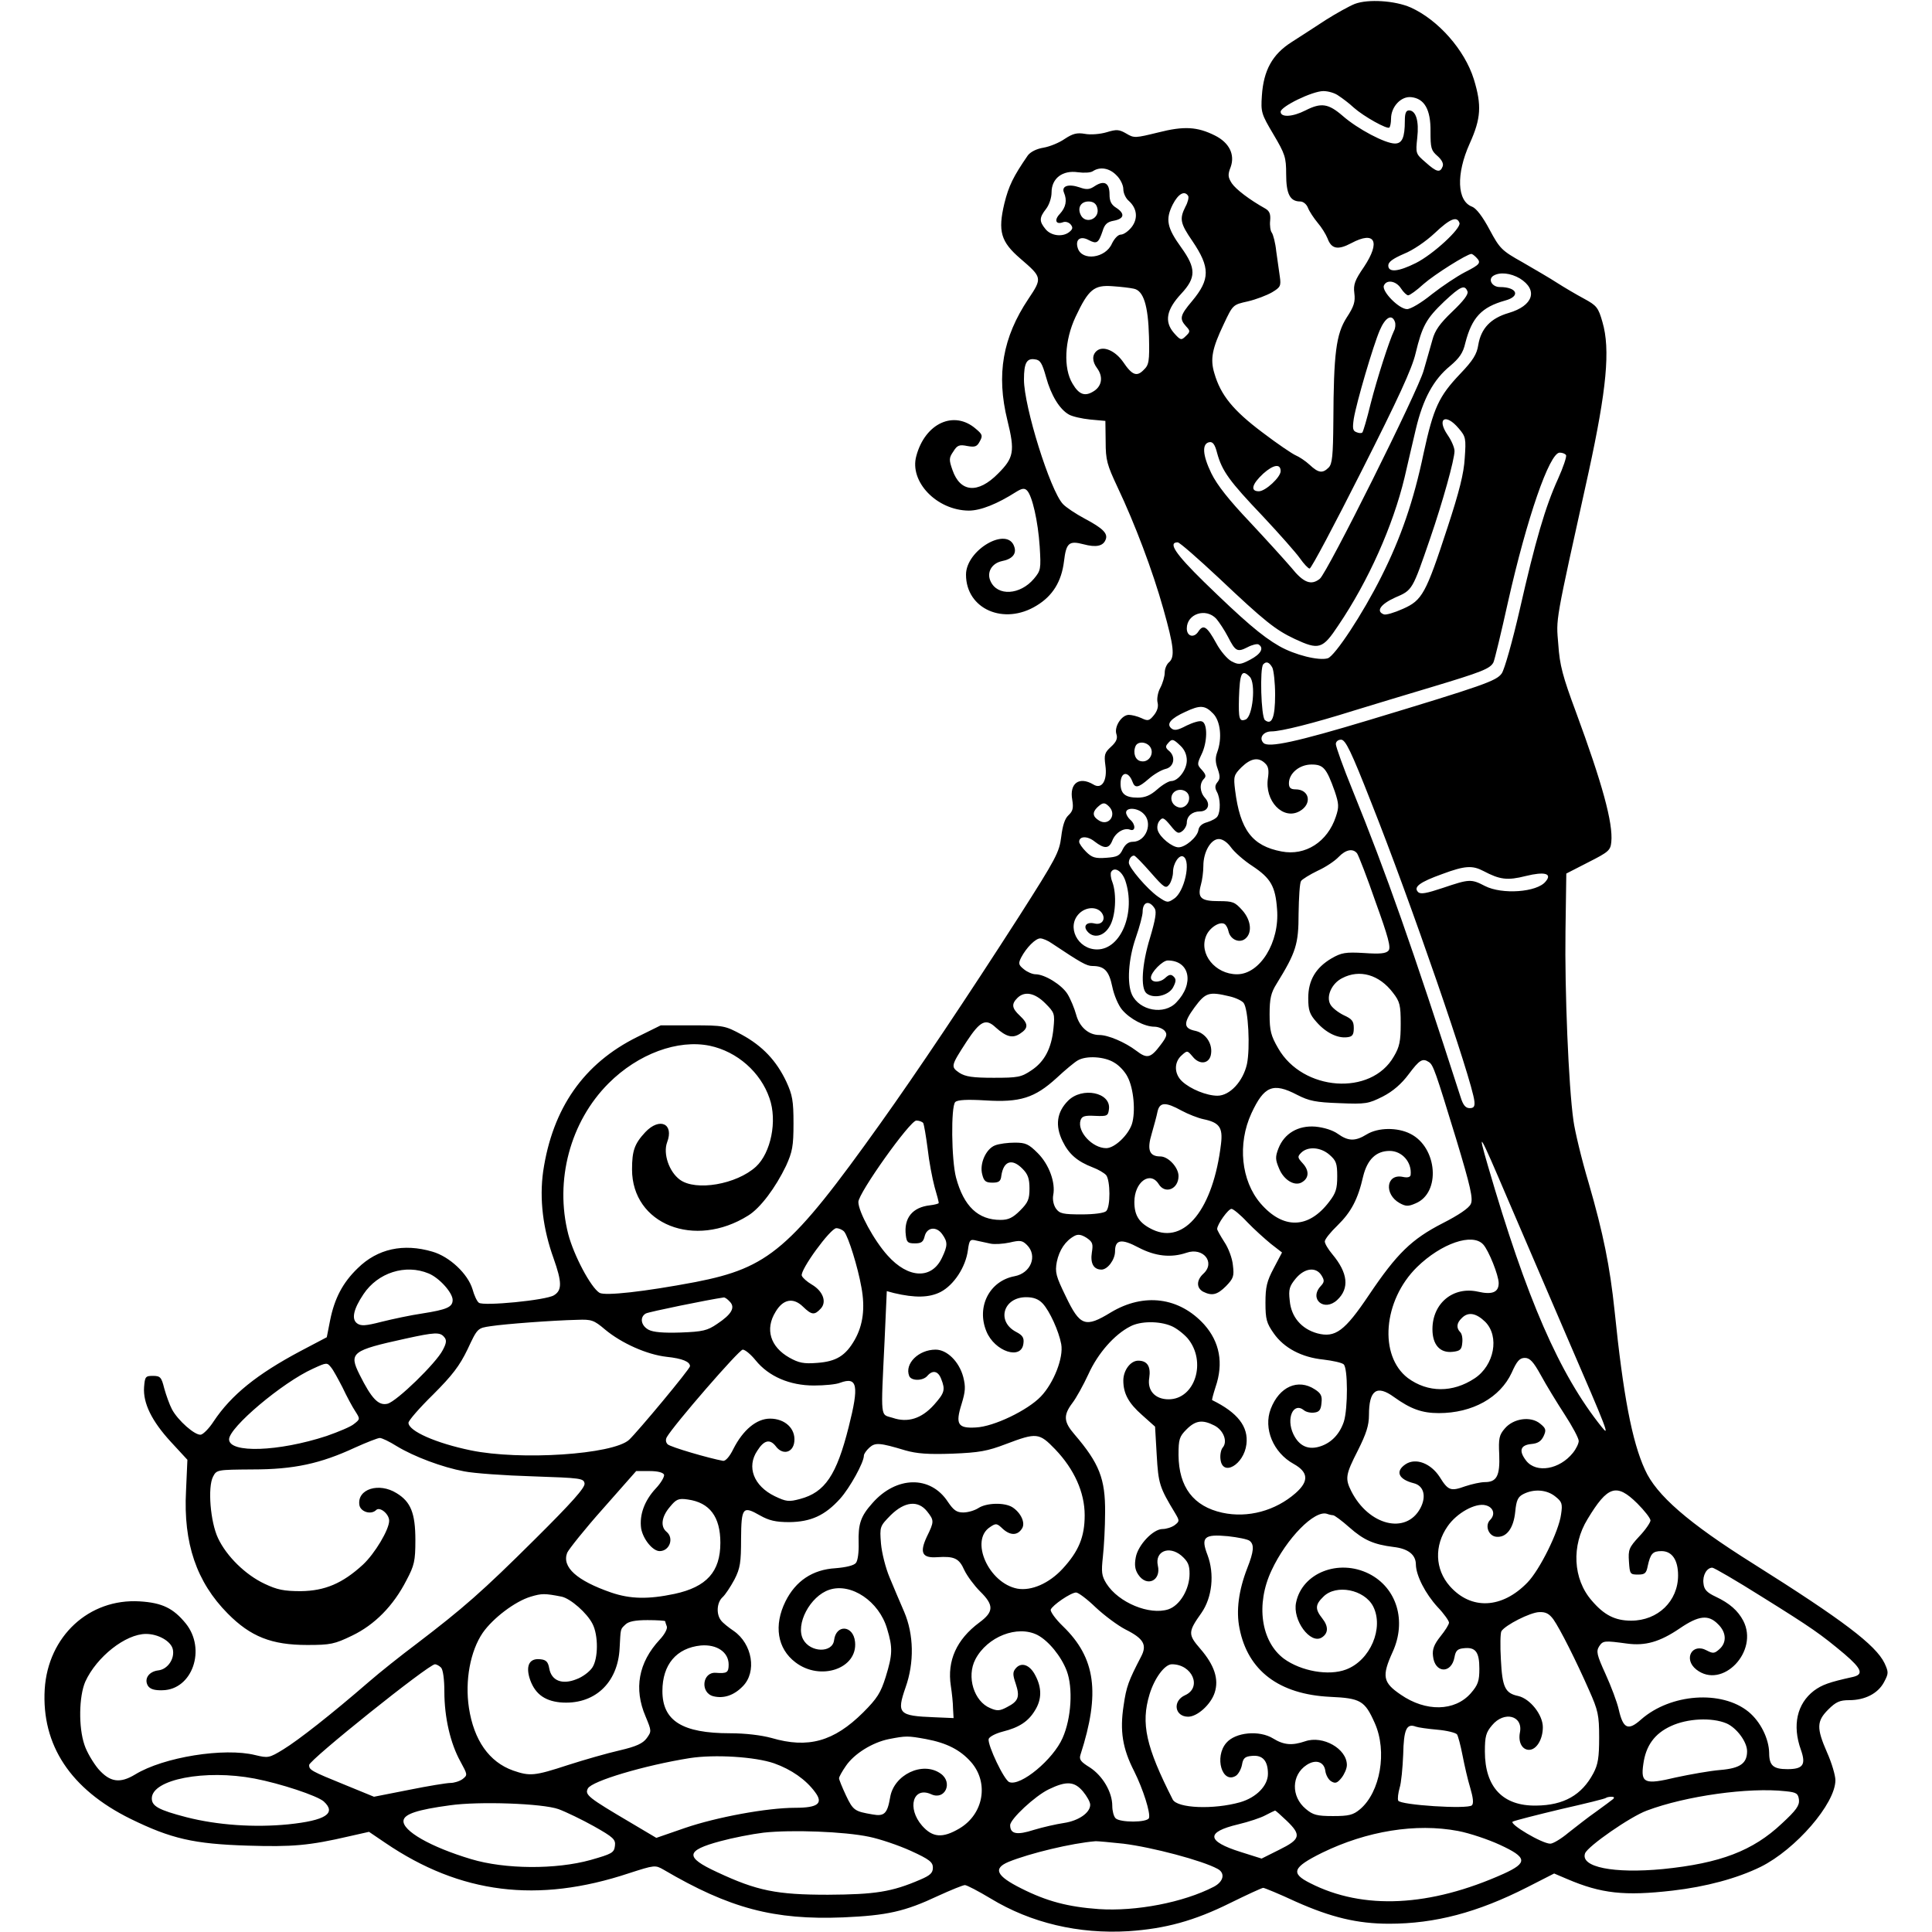  <svg version="1.0" xmlns="http://www.w3.org/2000/svg" width="700pt" height="700pt" viewBox="0 0 700 700" preserveAspectRatio="xMidYMid meet">
<g transform="translate(0,700) scale(0.1,-0.1)" fill="#000000" stroke="none">
<path d="M4909 6986 c-20 -8 -67 -34 -105 -58 -38 -25 -94 -61 -125 -81 -69
-44 -101 -102 -107 -194 -4 -59 -2 -66 42 -140 42 -71 46 -83 46 -144 0 -72
14 -99 51 -99 11 0 23 -10 28 -23 5 -13 21 -37 35 -54 14 -16 30 -42 36 -57
14 -38 37 -43 86 -17 86 46 107 6 46 -86 -33 -48 -39 -64 -35 -95 4 -31 -1
-48 -28 -89 -38 -60 -47 -129 -48 -376 -1 -124 -4 -154 -17 -167 -22 -22 -37
-20 -69 10 -15 14 -38 29 -50 34 -12 5 -67 42 -122 84 -105 79 -150 134 -173
213 -16 52 -8 91 34 179 33 70 33 70 87 82 30 7 69 22 88 33 30 18 33 23 28
57 -3 20 -9 62 -13 92 -3 30 -11 60 -16 67 -5 6 -8 26 -6 44 2 23 -2 34 -17
43 -59 33 -107 70 -122 92 -14 22 -15 31 -4 59 16 45 -5 88 -57 114 -64 32
-112 35 -206 11 -82 -20 -87 -21 -115 -4 -26 15 -35 16 -71 5 -23 -7 -59 -10
-79 -6 -29 5 -44 1 -73 -18 -20 -14 -54 -28 -77 -32 -25 -4 -47 -15 -57 -28
-53 -77 -69 -110 -85 -174 -24 -101 -13 -139 58 -200 79 -68 80 -70 29 -146
-93 -139 -117 -274 -76 -440 28 -113 23 -136 -34 -193 -73 -74 -137 -68 -165
13 -13 37 -13 44 3 67 14 23 22 26 51 20 28 -5 35 -2 45 17 11 20 10 25 -14
45 -79 69 -184 21 -216 -98 -26 -93 74 -197 190 -198 43 0 103 24 172 68 21
13 30 14 39 5 19 -19 40 -112 46 -203 5 -82 4 -87 -21 -117 -50 -59 -132 -64
-157 -9 -15 32 4 65 41 73 37 7 54 26 45 52 -24 76 -175 -11 -175 -101 0 -125
138 -185 256 -112 58 35 90 87 99 160 8 67 18 76 71 62 45 -12 71 -7 80 17 9
22 -10 41 -76 76 -32 17 -68 41 -79 53 -46 49 -141 353 -141 451 0 60 10 78
40 73 19 -2 26 -14 40 -64 18 -66 49 -117 83 -136 12 -7 47 -15 77 -18 l55 -5
1 -75 c0 -67 5 -84 43 -165 63 -133 127 -302 166 -441 38 -135 43 -175 20
-194 -8 -7 -15 -23 -15 -37 0 -13 -7 -38 -16 -55 -9 -16 -13 -40 -10 -53 4
-15 -1 -31 -13 -46 -17 -21 -22 -22 -45 -11 -15 7 -36 12 -46 12 -26 0 -54
-43 -45 -70 5 -15 0 -28 -20 -46 -23 -21 -25 -29 -20 -67 8 -55 -13 -89 -44
-69 -51 30 -87 4 -76 -56 5 -30 2 -41 -14 -56 -13 -12 -21 -37 -26 -78 -7 -56
-18 -77 -152 -287 -188 -293 -373 -569 -503 -751 -326 -457 -404 -523 -670
-575 -185 -35 -328 -51 -348 -39 -32 20 -93 136 -113 212 -50 195 7 408 146
547 107 107 251 160 367 136 99 -21 184 -96 216 -190 29 -82 5 -198 -49 -248
-70 -64 -218 -90 -276 -47 -39 29 -61 94 -46 135 26 68 -27 92 -79 37 -39 -42
-48 -67 -48 -135 0 -199 227 -289 421 -167 44 27 99 101 137 180 23 51 27 71
27 154 0 82 -4 103 -26 151 -36 76 -86 129 -161 170 -61 33 -66 34 -179 34
l-115 0 -85 -42 c-194 -96 -307 -258 -341 -487 -14 -100 -1 -208 38 -316 30
-85 31 -115 1 -133 -28 -18 -256 -40 -272 -27 -7 5 -17 27 -23 49 -17 56 -83
118 -145 136 -105 31 -199 11 -271 -60 -54 -52 -84 -109 -100 -189 l-12 -61
-95 -50 c-158 -84 -251 -159 -315 -255 -16 -25 -37 -46 -46 -48 -21 -4 -84 52
-105 92 -9 17 -21 51 -28 76 -10 40 -14 45 -41 45 -27 0 -29 -3 -32 -41 -4
-58 28 -123 97 -198 l60 -65 -5 -113 c-10 -189 38 -330 151 -444 83 -84 159
-114 288 -114 84 0 99 3 163 34 81 39 149 107 197 201 28 53 32 69 32 145 0
98 -17 139 -68 170 -64 40 -143 15 -135 -42 3 -25 42 -38 61 -19 13 13 47 -14
47 -39 0 -32 -52 -119 -95 -159 -74 -68 -138 -95 -225 -96 -61 0 -86 5 -132
27 -68 32 -137 99 -168 165 -28 59 -38 185 -18 223 13 25 15 25 143 26 150 0
246 21 371 79 42 19 83 35 90 35 8 0 35 -13 62 -30 63 -38 164 -76 244 -91 35
-7 146 -15 248 -18 175 -6 185 -7 188 -26 2 -15 -47 -70 -180 -202 -191 -190
-260 -250 -429 -379 -56 -42 -134 -104 -173 -138 -135 -117 -255 -211 -309
-244 -52 -32 -56 -32 -102 -21 -112 28 -332 -7 -435 -70 -56 -34 -92 -28 -134
20 -19 23 -42 62 -50 87 -22 64 -20 176 3 229 41 90 146 173 220 173 44 0 90
-26 97 -55 8 -34 -18 -73 -52 -77 -35 -4 -53 -31 -38 -56 8 -12 24 -17 53 -16
108 2 159 149 84 242 -45 55 -85 75 -167 80 -184 11 -332 -127 -344 -318 -12
-203 94 -363 311 -470 147 -72 229 -91 424 -97 162 -5 223 0 369 34 l71 16 59
-40 c272 -185 552 -220 883 -110 93 30 95 30 125 13 240 -141 401 -183 651
-173 159 7 223 21 344 78 46 21 90 39 97 39 7 0 49 -22 94 -49 145 -88 318
-129 499 -118 133 9 237 37 368 102 61 30 115 55 120 55 4 0 58 -22 118 -50
128 -57 223 -80 338 -80 167 0 321 41 500 132 l98 50 47 -20 c124 -53 208 -62
382 -42 121 14 233 44 319 86 127 63 271 229 271 314 0 17 -13 62 -30 100 -39
89 -38 114 4 156 28 28 42 34 76 34 57 0 104 24 126 65 17 32 17 36 2 69 -32
66 -151 156 -475 360 -236 148 -352 249 -393 341 -47 102 -79 271 -110 575
-17 162 -41 281 -94 464 -26 87 -50 188 -55 225 -18 125 -32 476 -29 686 l3
210 80 41 c73 37 80 43 83 73 7 69 -33 213 -128 471 -48 129 -59 170 -64 245
-8 98 -14 64 110 625 65 299 79 444 50 543 -15 53 -21 60 -67 85 -28 15 -72
41 -97 57 -26 17 -83 50 -126 75 -75 42 -82 49 -119 118 -25 47 -48 77 -63 83
-55 20 -59 118 -9 229 41 91 44 138 15 233 -33 106 -129 215 -229 260 -57 25
-154 31 -202 13z m-59 -333 c14 -9 39 -28 55 -43 36 -32 122 -80 129 -72 3 3
6 17 6 32 0 43 36 82 73 78 48 -5 71 -45 70 -124 0 -60 2 -69 25 -89 16 -14
23 -28 19 -38 -9 -24 -22 -21 -62 15 -36 31 -36 32 -30 89 7 61 -5 99 -30 99
-11 0 -15 -11 -15 -37 0 -62 -10 -83 -36 -83 -35 0 -134 52 -189 100 -52 45
-78 49 -135 20 -47 -24 -90 -26 -90 -5 0 19 115 75 155 75 17 0 42 -7 55 -17z
m-805 -288 c14 -13 25 -36 25 -50 0 -15 9 -34 20 -43 30 -27 34 -64 10 -95
-12 -15 -29 -27 -39 -27 -10 0 -23 -14 -32 -32 -23 -54 -109 -65 -124 -17 -10
31 9 46 40 29 29 -15 35 -11 50 33 7 24 17 33 39 37 39 7 43 25 12 46 -20 12
-26 25 -26 50 0 41 -19 52 -53 30 -19 -13 -30 -14 -55 -5 -41 14 -67 5 -57
-19 12 -28 7 -53 -15 -77 -22 -23 -14 -40 12 -30 8 3 20 0 27 -8 9 -11 8 -17
-4 -27 -24 -20 -67 -15 -87 10 -23 28 -23 41 2 73 11 14 20 40 20 60 0 51 40
81 95 73 22 -3 47 -2 55 4 26 17 60 11 85 -15z m260 -75 c3 -5 -1 -23 -10 -39
-22 -44 -19 -60 25 -124 65 -96 65 -139 -1 -218 -44 -52 -46 -64 -22 -91 16
-17 16 -20 -1 -36 -16 -16 -19 -15 -43 12 -35 41 -27 84 27 142 54 58 54 92 0
167 -52 72 -58 102 -31 156 20 39 43 52 56 31z m-330 -41 c14 -42 -45 -66 -61
-24 -10 25 4 45 30 45 16 0 27 -7 31 -21z m1313 -57 c6 -20 -96 -114 -158
-145 -64 -32 -100 -35 -100 -9 0 13 17 25 56 42 33 13 80 45 113 76 55 52 80
62 89 36z m60 -124 c20 -20 15 -26 -40 -54 -29 -15 -83 -51 -120 -80 -38 -31
-77 -54 -90 -54 -29 0 -92 64 -84 85 9 23 44 18 62 -10 9 -14 21 -25 26 -25 6
0 31 18 56 41 40 35 156 108 173 109 3 0 10 -5 17 -12z m159 -77 c67 -42 48
-99 -41 -125 -65 -19 -100 -56 -110 -116 -5 -33 -19 -56 -65 -104 -78 -82 -97
-123 -133 -288 -36 -173 -83 -308 -153 -447 -68 -136 -168 -287 -194 -296 -32
-10 -120 12 -176 44 -63 36 -129 93 -273 233 -104 102 -131 143 -95 143 7 0
74 -59 150 -130 165 -156 204 -187 274 -220 88 -41 101 -37 158 49 109 161
198 361 240 536 11 47 29 126 41 176 26 109 64 179 124 228 33 28 47 47 55 83
24 93 59 130 144 154 57 15 45 49 -19 49 -28 0 -44 28 -23 41 23 14 62 10 96
-10z m-1399 -37 c35 -7 52 -60 55 -174 2 -89 0 -102 -19 -120 -25 -26 -42 -20
-75 29 -29 41 -72 59 -95 40 -18 -15 -17 -39 1 -63 22 -30 18 -63 -10 -82 -33
-22 -55 -15 -79 26 -34 56 -29 157 11 242 47 100 67 116 134 111 30 -2 64 -6
77 -9z m1209 -10 c4 -10 -14 -34 -55 -73 -45 -43 -63 -68 -72 -102 -7 -24 -21
-75 -32 -112 -20 -73 -350 -734 -376 -754 -31 -25 -59 -15 -103 40 -24 28 -92
103 -151 166 -74 78 -118 133 -139 176 -32 66 -35 108 -7 113 12 2 20 -8 28
-40 18 -65 44 -101 165 -228 60 -64 121 -133 135 -153 14 -20 30 -37 35 -37 6
0 90 159 188 353 132 261 183 371 196 427 24 99 38 125 104 188 59 55 74 62
84 36z m-263 -110 c3 -8 2 -23 -3 -32 -17 -35 -61 -171 -85 -265 -13 -54 -27
-101 -30 -104 -3 -3 -12 -3 -21 1 -14 5 -15 14 -10 49 10 60 70 264 94 320 20
47 44 61 55 31z m231 -386 c26 -30 27 -37 22 -108 -3 -55 -20 -122 -62 -250
-79 -242 -92 -265 -162 -296 -31 -14 -62 -23 -69 -20 -30 11 -12 37 41 61 63
27 62 26 127 215 45 131 88 285 88 316 0 12 -11 38 -25 58 -41 60 -7 80 40 24z
m389 -97 c3 -5 -10 -44 -29 -86 -46 -101 -82 -224 -139 -475 -26 -113 -55
-216 -65 -230 -19 -27 -64 -43 -481 -169 -262 -79 -364 -101 -382 -83 -18 18
-1 42 29 42 35 0 154 30 297 75 61 19 188 57 281 85 183 55 214 67 226 90 4 8
28 107 53 220 68 302 150 540 187 540 10 0 20 -4 23 -9z m-1034 -58 c0 -22
-55 -73 -79 -73 -32 0 -25 26 16 64 37 33 63 37 63 9z m-233 -535 c11 -13 30
-42 42 -65 27 -53 34 -57 71 -38 17 9 35 13 40 10 21 -13 8 -35 -30 -55 -36
-19 -43 -19 -68 -6 -15 8 -40 37 -55 65 -34 62 -47 70 -65 43 -16 -25 -42 -18
-42 11 0 53 69 76 107 35z m203 -177 c5 -11 10 -55 10 -98 0 -83 -12 -112 -37
-92 -14 12 -19 189 -6 202 11 12 22 8 33 -12z m-82 -33 c23 -23 11 -145 -15
-155 -23 -9 -26 3 -24 79 3 90 10 105 39 76z m-133 -133 c27 -27 34 -90 15
-141 -7 -19 -7 -36 2 -60 9 -26 9 -36 -1 -48 -9 -11 -10 -20 -2 -35 13 -23 14
-71 2 -89 -4 -7 -21 -16 -37 -21 -19 -5 -30 -15 -32 -29 -4 -25 -47 -62 -72
-62 -23 0 -67 36 -75 61 -4 11 -1 27 6 35 11 14 16 12 40 -17 23 -29 29 -31
43 -20 9 7 16 21 16 30 0 24 20 41 47 41 30 0 40 26 19 49 -19 21 -21 52 -4
69 9 9 7 16 -7 32 -18 19 -18 22 -2 56 22 44 23 113 2 120 -8 4 -33 -4 -56
-15 -32 -17 -44 -19 -55 -10 -19 16 -2 36 51 60 53 25 71 24 100 -6z m-118
-117 c15 -14 23 -33 23 -53 0 -34 -31 -75 -57 -75 -8 0 -31 -13 -50 -30 -25
-22 -44 -30 -71 -30 -45 0 -62 14 -62 51 0 43 28 47 43 7 9 -25 21 -23 59 10
18 16 45 32 61 36 31 7 38 45 12 66 -12 10 -13 16 -4 26 15 18 19 18 46 -8z
m691 -205 c142 -357 366 -1007 374 -1083 2 -19 -2 -25 -17 -25 -15 0 -24 11
-33 40 -175 543 -268 808 -391 1111 -34 83 -61 159 -61 168 0 9 8 16 19 16 16
0 36 -41 109 -227z m-799 198 c13 -24 -8 -55 -35 -49 -20 3 -30 29 -20 54 8
20 43 17 55 -5z m415 -57 c12 -11 14 -26 10 -53 -13 -83 55 -154 115 -120 46
26 36 79 -15 79 -18 0 -24 6 -24 22 0 36 38 68 82 68 43 0 54 -13 84 -97 15
-45 16 -57 4 -92 -30 -91 -110 -143 -197 -126 -106 20 -150 78 -168 222 -6 49
-5 55 23 83 34 33 62 38 86 14z m-276 -120 c4 -25 -19 -47 -41 -38 -22 8 -30
34 -16 51 17 20 53 12 57 -13z m-290 -36 c30 -30 -1 -73 -36 -51 -23 14 -25
29 -7 47 20 19 27 20 43 4z m124 -25 c37 -33 11 -103 -38 -103 -15 0 -27 -9
-36 -27 -11 -24 -20 -28 -60 -31 -40 -3 -52 1 -73 22 -14 14 -25 30 -25 36 0
21 30 22 56 1 35 -27 52 -27 64 3 11 29 42 48 64 40 21 -8 21 19 1 36 -8 7
-15 19 -15 26 0 19 40 18 62 -3z m318 -123 c12 -17 47 -48 78 -68 66 -44 83
-73 89 -156 10 -120 -62 -236 -145 -236 -79 0 -139 74 -112 139 12 30 50 54
67 43 6 -4 12 -16 14 -26 6 -28 35 -43 57 -30 30 19 27 68 -7 106 -27 30 -34
33 -86 33 -64 0 -77 12 -64 59 5 17 9 48 9 69 0 50 27 97 56 97 14 0 31 -12
44 -30z m457 -22 c5 -7 36 -86 67 -176 46 -127 56 -165 47 -176 -9 -11 -31
-13 -89 -9 -67 4 -82 1 -117 -19 -58 -34 -85 -80 -85 -144 0 -45 5 -59 30 -87
34 -39 77 -60 112 -55 18 2 23 9 23 33 0 25 -6 33 -37 47 -20 10 -42 27 -48
39 -16 29 5 76 43 95 63 33 134 13 184 -53 25 -32 28 -45 28 -112 0 -63 -4
-84 -25 -119 -82 -144 -330 -126 -419 30 -26 45 -31 63 -31 123 0 57 5 78 25
110 71 115 80 144 80 255 1 58 4 111 9 118 4 6 31 23 60 37 29 13 63 36 76 50
26 27 52 32 67 13z m-748 -69 c50 -57 55 -60 68 -43 7 10 13 30 13 44 0 32 23
66 38 56 28 -17 3 -128 -34 -152 -23 -16 -26 -15 -58 7 -40 28 -106 106 -106
123 0 14 9 26 19 26 4 0 31 -28 60 -61z m1206 5 c59 -31 86 -35 153 -18 69 17
97 9 72 -20 -31 -39 -158 -48 -220 -16 -50 26 -57 25 -152 -7 -60 -20 -81 -24
-90 -15 -18 18 6 36 87 65 83 31 110 32 150 11z m-1298 -34 c39 -115 -15 -250
-102 -250 -71 0 -112 83 -65 130 24 24 62 26 80 5 19 -23 4 -48 -24 -41 -29 7
-43 -9 -26 -29 22 -26 59 -18 80 18 22 35 27 117 10 162 -6 15 -7 31 -4 36 12
20 39 3 51 -31z m107 -102 c7 -12 2 -41 -17 -105 -30 -97 -35 -184 -13 -202
25 -21 79 -9 96 21 11 21 12 30 3 39 -10 10 -17 9 -32 -5 -20 -18 -51 -16 -51
2 0 19 42 62 61 62 80 0 97 -84 31 -152 -44 -47 -134 -30 -161 29 -18 40 -13
127 14 205 14 40 25 82 25 94 0 37 24 44 44 12z m-373 -126 c105 -70 126 -82
147 -82 43 0 60 -17 72 -75 6 -30 22 -68 36 -84 28 -33 81 -61 117 -61 13 0
30 -7 37 -15 10 -12 8 -21 -15 -51 -36 -48 -49 -51 -88 -21 -41 31 -102 57
-134 57 -39 0 -72 29 -84 74 -6 22 -20 56 -31 74 -21 34 -83 72 -116 72 -11 0
-30 8 -42 18 -20 16 -21 21 -10 43 19 36 52 69 69 69 9 0 28 -8 42 -18z m-24
-217 c34 -34 35 -38 30 -90 -7 -74 -33 -122 -80 -153 -37 -25 -49 -27 -137
-27 -76 0 -102 4 -124 18 -32 22 -31 25 26 113 50 76 70 85 106 51 38 -34 61
-40 88 -22 31 20 30 36 -1 65 -29 27 -31 42 -9 64 26 26 63 19 101 -19z m668
25 c22 -5 45 -16 51 -24 17 -23 24 -163 12 -221 -14 -63 -62 -115 -107 -115
-39 0 -98 24 -128 52 -29 27 -30 69 -2 94 21 19 21 18 40 -4 26 -33 63 -26 67
11 5 38 -21 74 -57 82 -44 9 -44 29 -3 85 40 54 52 58 127 40z m-418 -240 c18
-10 39 -33 48 -51 23 -43 30 -128 16 -172 -14 -41 -63 -87 -93 -87 -50 0 -106
60 -93 101 5 15 15 18 53 16 44 -2 47 0 50 25 7 60 -97 81 -148 30 -41 -41
-48 -90 -20 -147 23 -47 53 -73 110 -95 19 -7 41 -20 48 -28 15 -20 16 -114 0
-130 -7 -7 -43 -12 -89 -12 -68 0 -80 3 -93 21 -9 13 -13 33 -10 49 9 45 -15
111 -56 152 -33 33 -44 38 -83 38 -25 0 -57 -4 -72 -10 -33 -13 -57 -67 -46
-106 6 -24 13 -29 37 -29 23 0 30 5 32 25 8 54 39 64 77 25 19 -19 25 -35 25
-71 0 -39 -5 -51 -34 -80 -26 -26 -42 -34 -71 -34 -81 0 -133 49 -161 153 -17
64 -19 258 -3 274 8 8 42 10 109 6 126 -8 179 9 258 81 31 29 66 58 77 64 31
18 97 14 132 -8z m1140 2 c16 -10 24 -34 99 -279 52 -172 62 -217 53 -235 -6
-15 -45 -41 -102 -70 -113 -58 -166 -110 -267 -260 -88 -131 -122 -156 -187
-139 -58 16 -95 60 -100 118 -5 42 -1 53 22 81 32 38 73 43 93 11 11 -18 11
-24 -3 -39 -43 -47 13 -94 60 -50 45 42 39 98 -18 166 -15 18 -27 38 -27 46 0
8 21 34 46 58 49 48 74 94 93 178 15 61 47 92 96 92 45 0 81 -41 76 -87 -1 -8
-11 -11 -29 -7 -60 12 -68 -63 -11 -95 22 -12 31 -13 58 -1 92 38 79 203 -19
252 -47 24 -117 23 -158 -2 -42 -26 -67 -25 -105 2 -18 13 -50 23 -81 26 -63
5 -113 -25 -134 -79 -12 -31 -11 -41 2 -72 17 -43 58 -67 84 -50 25 15 26 42
2 68 -19 21 -20 24 -5 39 24 23 70 20 102 -8 24 -21 28 -31 28 -78 0 -45 -5
-61 -29 -92 -75 -99 -167 -101 -249 -6 -70 82 -84 215 -33 326 46 99 78 113
166 67 43 -22 67 -27 153 -30 96 -4 105 -2 157 24 37 19 68 46 94 81 39 52 50
59 73 44z m-896 -176 c24 -13 60 -27 79 -31 58 -12 71 -30 64 -89 -28 -236
-132 -366 -248 -311 -48 23 -66 50 -66 100 0 72 57 114 88 65 23 -38 72 -19
72 29 0 31 -37 71 -66 71 -40 0 -49 24 -31 83 8 28 18 64 21 80 8 34 29 35 87
3z m-936 -45 c3 -6 10 -47 16 -93 5 -46 17 -108 25 -138 9 -30 16 -57 15 -59
0 -2 -14 -6 -31 -8 -64 -7 -96 -46 -88 -109 3 -25 7 -29 33 -29 23 0 30 5 35
25 8 34 43 38 64 8 20 -28 20 -41 -1 -85 -37 -79 -122 -76 -197 8 -49 54 -106
159 -106 194 0 32 187 295 210 295 10 0 21 -4 25 -9z m2118 -276 c47 -110 145
-337 217 -505 145 -335 154 -359 123 -320 -153 191 -272 464 -412 946 -40 137
-32 123 72 -121z m-944 -83 c25 -26 64 -61 86 -79 l40 -31 -30 -57 c-25 -47
-30 -68 -30 -125 0 -60 4 -74 30 -111 37 -53 101 -87 180 -95 33 -4 66 -11 73
-17 16 -12 16 -161 1 -208 -15 -45 -45 -76 -84 -89 -44 -15 -78 0 -99 44 -27
57 0 118 39 86 7 -6 24 -10 37 -8 18 2 24 10 26 35 3 25 -2 35 -24 49 -61 40
-129 10 -160 -71 -27 -71 9 -158 83 -199 54 -30 56 -63 7 -106 -73 -64 -173
-91 -265 -71 -105 23 -158 93 -159 209 0 57 3 67 29 93 33 33 58 36 101 14 33
-17 49 -58 30 -80 -6 -7 -10 -26 -8 -42 7 -65 85 -20 94 54 8 64 -32 115 -124
160 -2 0 4 22 12 47 30 87 15 164 -41 227 -90 99 -218 116 -338 44 -93 -57
-112 -50 -164 59 -35 72 -39 86 -32 124 9 43 31 76 64 94 13 7 25 5 44 -7 22
-15 24 -22 19 -53 -6 -39 6 -62 35 -62 22 0 49 36 49 66 0 43 23 47 85 14 61
-32 118 -38 174 -19 60 21 106 -35 61 -76 -25 -23 -26 -51 -1 -65 32 -16 51
-12 83 20 27 28 30 36 25 76 -2 24 -16 62 -31 84 -14 22 -26 43 -26 47 0 17
40 73 52 73 6 0 32 -21 57 -48z m-1460 -35 c15 -19 49 -127 62 -201 14 -75 6
-137 -24 -190 -33 -58 -67 -79 -136 -84 -49 -4 -67 0 -101 19 -69 39 -89 103
-50 166 27 46 64 53 99 19 32 -31 42 -32 65 -7 22 24 8 63 -33 87 -17 10 -33
24 -36 32 -7 20 104 172 125 172 10 0 23 -6 29 -13z m530 -43 c14 -3 46 -1 69
4 38 9 46 8 63 -9 39 -39 14 -102 -45 -113 -91 -17 -139 -111 -102 -200 30
-73 127 -105 134 -44 3 21 -3 30 -26 42 -73 38 -47 126 36 126 27 0 45 -7 60
-23 25 -27 58 -99 67 -147 9 -49 -27 -141 -74 -190 -48 -50 -170 -109 -235
-112 -66 -4 -75 12 -52 85 14 46 15 62 6 98 -15 56 -59 99 -100 99 -62 0 -113
-51 -96 -95 7 -19 50 -19 66 0 19 22 39 18 50 -11 16 -40 12 -51 -26 -94 -45
-50 -95 -66 -150 -47 -45 14 -43 -11 -29 280 l8 179 26 -7 c76 -18 128 -17
169 4 48 25 91 90 99 152 5 37 8 40 31 34 13 -3 36 -8 51 -11z m1785 -3 c20
-22 56 -112 56 -140 0 -33 -23 -43 -75 -31 -90 20 -165 -42 -165 -136 0 -56
27 -87 73 -82 27 3 33 8 35 32 2 16 -1 33 -7 39 -15 15 -14 33 5 51 23 24 52
19 85 -13 53 -53 33 -158 -38 -205 -80 -53 -170 -52 -242 1 -106 81 -90 281
33 402 88 86 201 125 240 82z m-3821 -105 c39 -16 87 -70 87 -96 0 -26 -21
-35 -110 -49 -41 -6 -107 -20 -147 -30 -58 -15 -75 -16 -89 -6 -21 15 -14 51
23 106 52 78 152 110 236 75z m1091 -102 c21 -21 7 -46 -46 -81 -35 -24 -52
-28 -132 -31 -62 -2 -99 1 -116 10 -28 15 -33 46 -10 59 11 6 226 50 282 58 4
1 14 -6 22 -15z m-452 -101 c60 -50 152 -91 223 -99 58 -6 85 -18 85 -34 0
-10 -189 -237 -221 -267 -59 -53 -394 -75 -573 -38 -126 26 -226 70 -226 100
0 8 40 54 89 102 70 70 96 104 125 164 36 77 36 77 84 84 52 8 225 21 314 23
51 2 60 -1 100 -35z m2051 13 c18 -7 45 -28 60 -45 70 -84 27 -221 -69 -221
-49 0 -78 32 -70 78 6 41 -7 62 -40 62 -28 0 -54 -35 -54 -72 0 -47 19 -82 68
-125 l47 -42 6 -103 c6 -104 10 -117 67 -211 16 -27 16 -29 -2 -43 -11 -8 -31
-14 -44 -14 -34 0 -89 -58 -97 -103 -5 -27 -3 -44 9 -62 31 -47 84 -22 71 33
-11 51 40 73 85 36 24 -21 30 -34 30 -66 0 -56 -35 -115 -77 -129 -68 -22
-180 24 -224 93 -18 29 -19 42 -13 98 4 36 8 108 8 160 1 122 -21 178 -111
283 -39 45 -41 69 -8 113 14 18 40 65 59 106 34 75 94 143 151 172 37 20 105
20 148 2z m-2634 -40 c10 -11 9 -22 -5 -48 -24 -47 -167 -186 -200 -194 -33
-8 -58 19 -101 105 -40 80 -29 88 167 131 105 23 124 24 139 6z m1129 -85 c47
-58 123 -91 211 -91 38 0 81 4 95 10 63 23 69 -10 31 -160 -44 -175 -86 -237
-176 -261 -41 -11 -50 -10 -92 10 -76 37 -103 106 -63 165 24 38 45 43 66 17
25 -35 64 -25 68 16 5 47 -34 83 -88 83 -49 0 -98 -41 -133 -110 -13 -27 -28
-44 -37 -43 -50 9 -191 50 -201 60 -7 7 -8 17 -3 26 26 45 261 316 275 317 9
0 30 -18 47 -39z m2845 -54 c19 -35 58 -99 86 -142 28 -43 51 -86 51 -96 0 -9
-9 -28 -21 -43 -48 -60 -132 -75 -169 -29 -28 36 -22 57 18 61 24 2 36 10 45
29 10 22 8 28 -13 45 -34 28 -97 19 -128 -18 -20 -23 -23 -36 -20 -94 3 -77
-9 -100 -52 -100 -15 0 -47 -7 -71 -15 -53 -19 -62 -16 -93 34 -32 49 -86 70
-123 46 -39 -26 -26 -55 29 -69 37 -9 47 -48 24 -91 -52 -96 -187 -62 -250 62
-23 46 -21 60 24 148 30 60 40 90 40 128 0 90 28 111 91 65 60 -43 101 -58
162 -58 122 0 222 56 264 146 19 43 29 54 48 54 18 0 31 -14 58 -63z m-4383
28 c7 -8 25 -41 41 -72 15 -32 36 -71 46 -86 18 -28 18 -29 -4 -46 -11 -10
-57 -29 -100 -44 -174 -57 -353 -63 -353 -12 0 43 193 206 304 256 50 23 51
23 66 4z m2623 -296 c69 -72 107 -156 107 -239 0 -79 -22 -131 -80 -194 -49
-53 -113 -81 -164 -72 -104 20 -173 175 -99 223 22 15 25 14 47 -7 27 -24 53
-24 69 2 13 20 -4 57 -35 77 -29 18 -94 16 -123 -3 -14 -9 -38 -16 -55 -16
-24 0 -35 8 -56 39 -63 96 -187 93 -273 -5 -43 -48 -52 -76 -50 -145 1 -33 -3
-64 -10 -72 -7 -9 -36 -16 -74 -19 -83 -5 -144 -46 -181 -120 -43 -87 -30
-171 36 -221 90 -69 226 -23 216 74 -6 61 -69 65 -76 6 -6 -47 -86 -45 -112 3
-29 54 25 157 95 180 79 26 180 -42 209 -141 21 -69 20 -94 -5 -175 -18 -57
-30 -77 -82 -129 -106 -105 -199 -131 -332 -92 -37 10 -94 17 -150 17 -173 0
-245 45 -245 153 0 96 51 156 139 165 58 5 101 -24 101 -69 0 -29 -6 -33 -46
-30 -50 4 -58 -73 -9 -85 37 -9 74 3 106 36 52 52 35 154 -33 201 -18 12 -39
29 -45 37 -19 23 -16 66 5 85 10 9 29 38 43 64 21 41 24 62 24 147 1 115 6
121 69 85 32 -18 56 -24 106 -24 78 1 129 24 184 85 35 39 86 131 86 156 0 6
9 19 20 29 21 19 37 18 130 -10 42 -12 83 -15 170 -12 98 4 127 9 195 35 111
42 120 41 178 -19z m-1417 -92 c2 -7 -11 -30 -30 -50 -41 -44 -60 -96 -53
-145 7 -39 42 -82 67 -82 36 0 53 47 25 70 -23 19 -18 55 12 90 23 28 31 32
65 27 79 -11 118 -62 118 -157 0 -105 -50 -160 -166 -185 -95 -20 -160 -19
-230 5 -124 43 -179 92 -159 144 6 13 64 86 130 160 l120 136 48 0 c30 0 49
-5 53 -13z m3229 -79 c24 -19 27 -26 21 -65 -8 -61 -77 -201 -122 -247 -92
-95 -204 -100 -281 -13 -54 61 -57 147 -8 217 33 48 101 86 138 76 28 -7 36
-33 16 -53 -20 -20 -6 -58 22 -61 37 -4 63 30 69 91 4 42 10 54 30 64 38 19
84 16 115 -9z m297 -25 c26 -26 48 -54 48 -62 0 -7 -18 -34 -41 -58 -37 -40
-40 -48 -37 -91 3 -45 4 -47 33 -47 25 0 30 5 35 31 10 45 18 54 50 54 38 0
60 -32 60 -88 0 -93 -73 -164 -170 -164 -58 0 -98 20 -143 73 -68 78 -74 199
-15 295 73 121 105 131 180 57z m-2573 -29 c26 -33 26 -37 -1 -92 -27 -58 -17
-78 38 -74 62 4 79 -4 98 -47 10 -21 36 -56 57 -77 51 -50 50 -74 -3 -113 -82
-61 -117 -138 -103 -229 4 -26 8 -63 8 -82 l2 -35 -70 3 c-129 5 -137 13 -104
108 32 90 30 192 -5 274 -16 36 -39 92 -53 125 -14 33 -28 88 -31 122 -5 62
-4 63 35 103 51 50 99 55 132 14z m1471 -14 c5 0 32 -20 59 -44 52 -46 88 -62
160 -71 53 -6 81 -28 81 -64 1 -40 34 -105 79 -154 23 -24 41 -50 41 -56 0 -7
-14 -29 -31 -50 -23 -29 -30 -47 -27 -71 6 -63 67 -66 78 -4 4 23 11 30 33 32
43 5 57 -13 57 -74 0 -45 -5 -59 -31 -89 -58 -66 -163 -68 -254 -5 -65 44 -69
67 -29 155 51 112 15 232 -86 283 -110 55 -242 3 -264 -104 -14 -64 52 -153
93 -127 24 15 25 40 2 69 -27 34 -26 50 4 79 46 46 148 26 180 -35 40 -78 -10
-196 -98 -229 -63 -24 -163 -6 -225 39 -83 62 -103 197 -45 320 54 116 156
220 201 205 8 -3 18 -5 22 -5z m-302 -93 c17 -14 15 -38 -9 -99 -31 -80 -41
-154 -28 -218 30 -153 143 -239 328 -248 111 -5 126 -14 162 -95 46 -103 20
-250 -53 -312 -25 -21 -40 -25 -98 -25 -59 0 -73 4 -99 26 -54 45 -52 123 3
159 33 22 64 12 68 -22 2 -14 11 -31 21 -37 15 -9 22 -7 38 13 10 13 19 33 19
46 0 59 -87 108 -151 86 -47 -16 -77 -14 -116 10 -50 31 -137 23 -170 -16 -44
-51 -15 -150 35 -119 9 6 19 24 22 40 4 24 11 30 36 32 39 4 58 -18 58 -65 0
-43 -42 -86 -101 -103 -96 -27 -227 -22 -244 10 -97 191 -116 275 -84 381 18
59 55 109 81 109 74 0 110 -84 48 -112 -47 -21 -38 -78 11 -78 33 0 82 44 96
87 16 49 -1 100 -52 159 -45 52 -45 61 4 130 39 56 48 141 22 210 -25 65 -12
76 74 68 36 -4 72 -11 79 -17z m1855 -202 c183 -114 214 -136 300 -208 63 -54
70 -74 30 -83 -86 -19 -111 -28 -141 -50 -61 -47 -79 -125 -47 -214 19 -54 8
-70 -49 -70 -51 0 -66 13 -66 59 -1 51 -31 113 -75 149 -97 79 -282 66 -389
-28 -47 -42 -65 -34 -81 36 -6 27 -28 85 -48 129 -32 70 -34 82 -23 100 14 21
19 21 101 10 66 -9 119 6 191 55 69 47 104 51 139 15 30 -29 32 -66 5 -90 -18
-16 -23 -17 -46 -5 -53 29 -86 -31 -38 -69 94 -74 228 66 170 177 -19 36 -49
63 -100 87 -32 15 -42 26 -44 48 -4 29 12 57 32 57 6 0 87 -47 179 -105z
m-4348 0 c32 -7 92 -59 112 -99 21 -41 21 -125 -1 -158 -10 -15 -35 -34 -57
-42 -52 -21 -91 -6 -99 39 -4 23 -11 31 -31 33 -39 5 -54 -20 -41 -66 17 -56
52 -84 111 -90 122 -11 210 68 216 197 4 72 2 67 21 85 11 11 35 16 80 16 35
0 64 -2 64 -4 0 -2 3 -11 6 -19 3 -8 -8 -29 -26 -48 -77 -83 -94 -178 -51
-278 22 -53 22 -54 4 -79 -14 -19 -38 -30 -98 -44 -44 -10 -128 -34 -187 -53
-122 -40 -138 -41 -199 -20 -87 31 -142 110 -160 227 -15 99 5 206 50 272 37
53 117 114 174 131 40 12 51 12 112 0z m1935 -39 c31 -29 79 -65 108 -80 66
-33 79 -56 56 -99 -45 -87 -53 -107 -63 -177 -14 -91 -4 -155 38 -237 33 -66
60 -152 54 -170 -6 -17 -105 -17 -121 -1 -7 7 -12 27 -12 45 0 50 -35 109 -81
139 -34 21 -40 29 -34 47 72 223 55 350 -64 465 -27 26 -46 53 -44 60 6 16 73
62 92 62 8 0 40 -24 71 -54z m1658 -43 c24 -34 83 -151 130 -258 32 -72 36
-89 36 -170 0 -73 -4 -98 -21 -130 -42 -79 -107 -116 -207 -117 -121 -2 -186
67 -186 196 0 55 4 69 26 95 44 53 113 35 101 -26 -7 -35 8 -63 33 -63 27 0
50 38 50 82 0 45 -46 103 -89 113 -48 10 -58 32 -63 132 -3 50 -2 97 2 103 14
22 104 68 137 69 24 1 36 -6 51 -26z m-1869 -57 c40 -21 86 -77 106 -130 23
-61 17 -171 -15 -243 -34 -78 -152 -176 -193 -160 -19 7 -79 134 -75 156 2 8
24 20 51 27 60 15 93 37 117 77 25 40 25 82 1 127 -20 39 -51 49 -71 25 -11
-13 -11 -23 0 -55 16 -48 10 -64 -31 -85 -26 -14 -36 -15 -61 -4 -59 24 -87
114 -54 177 43 82 152 125 225 88z m-2161 -118 c7 -7 12 -42 12 -87 0 -94 22
-188 58 -253 26 -48 27 -49 8 -64 -11 -8 -31 -14 -44 -14 -13 0 -81 -11 -150
-25 l-127 -25 -105 43 c-123 50 -130 54 -130 72 0 18 433 365 456 365 5 0 15
-5 22 -12z m4657 -202 c37 -16 75 -67 75 -101 0 -44 -25 -62 -97 -68 -37 -3
-110 -16 -161 -27 -113 -27 -128 -21 -118 48 9 67 41 111 100 138 60 28 148
32 201 10z m-1048 -23 c35 -3 67 -11 72 -17 4 -6 13 -40 20 -76 7 -36 19 -89
28 -118 10 -34 13 -56 6 -63 -15 -15 -261 1 -267 17 -3 7 0 28 5 46 6 18 11
73 13 121 2 91 12 114 46 101 8 -3 43 -8 77 -11z m-1852 -34 c75 -14 124 -39
163 -83 66 -75 46 -189 -42 -241 -61 -36 -97 -33 -135 10 -56 64 -33 144 33
114 50 -23 80 43 34 75 -65 46 -170 -4 -183 -87 -10 -58 -21 -69 -64 -61 -64
11 -70 14 -96 69 -14 30 -25 57 -25 62 0 5 11 25 25 45 30 44 96 85 156 97 62
12 68 12 134 0z m-550 -88 c62 -22 115 -59 148 -104 31 -41 11 -57 -72 -57
-102 0 -285 -34 -399 -73 l-104 -36 -91 54 c-156 92 -169 102 -157 125 14 27
206 84 369 110 90 14 237 5 306 -19z m-1883 -55 c94 -18 227 -62 251 -83 47
-43 7 -69 -129 -83 -122 -12 -256 -3 -369 26 -100 26 -125 40 -125 68 0 69
193 106 372 72z m3002 -47 c14 -17 26 -38 26 -48 0 -29 -42 -58 -95 -66 -27
-4 -76 -15 -109 -25 -62 -20 -86 -15 -86 17 0 22 90 106 140 130 64 31 93 29
124 -8z m2594 -30 c2 -21 -10 -38 -62 -86 -105 -99 -223 -144 -431 -165 -178
-17 -300 7 -282 57 10 26 164 133 224 155 141 53 369 85 503 70 39 -4 45 -8
48 -31z m-673 3 c-6 -5 -33 -25 -62 -46 -29 -20 -73 -55 -100 -76 -26 -22 -56
-40 -66 -40 -30 0 -151 72 -136 80 8 4 86 24 174 45 88 20 162 38 164 41 2 2
11 4 20 4 9 0 11 -3 6 -8z m-3821 -37 c27 -10 85 -38 128 -62 71 -40 79 -48
76 -71 -3 -25 -11 -29 -88 -51 -126 -35 -310 -34 -433 3 -147 44 -250 103
-245 140 3 23 49 39 168 55 104 15 336 7 394 -14z m2638 -42 c54 -52 50 -67
-27 -105 l-64 -32 -76 24 c-124 39 -127 72 -9 100 38 9 83 24 99 33 17 9 32
16 35 17 2 0 21 -17 42 -37z m621 -37 c42 -8 110 -31 151 -50 100 -46 102 -65
14 -105 -267 -120 -509 -132 -701 -34 -72 36 -64 57 43 110 162 79 340 108
493 79z m-2134 -21 c39 -8 107 -31 151 -51 68 -31 80 -41 80 -61 0 -19 -10
-28 -45 -43 -104 -45 -164 -54 -335 -55 -186 0 -257 14 -402 82 -117 54 -115
78 12 112 44 12 115 26 157 31 102 11 292 4 382 -15z m921 -25 c105 -13 286
-61 341 -91 29 -15 23 -46 -13 -65 -110 -57 -282 -90 -417 -81 -111 8 -188 28
-281 75 -90 45 -103 72 -46 96 76 31 229 68 316 75 9 0 54 -4 100 -9z"></path>
</g>
</svg>